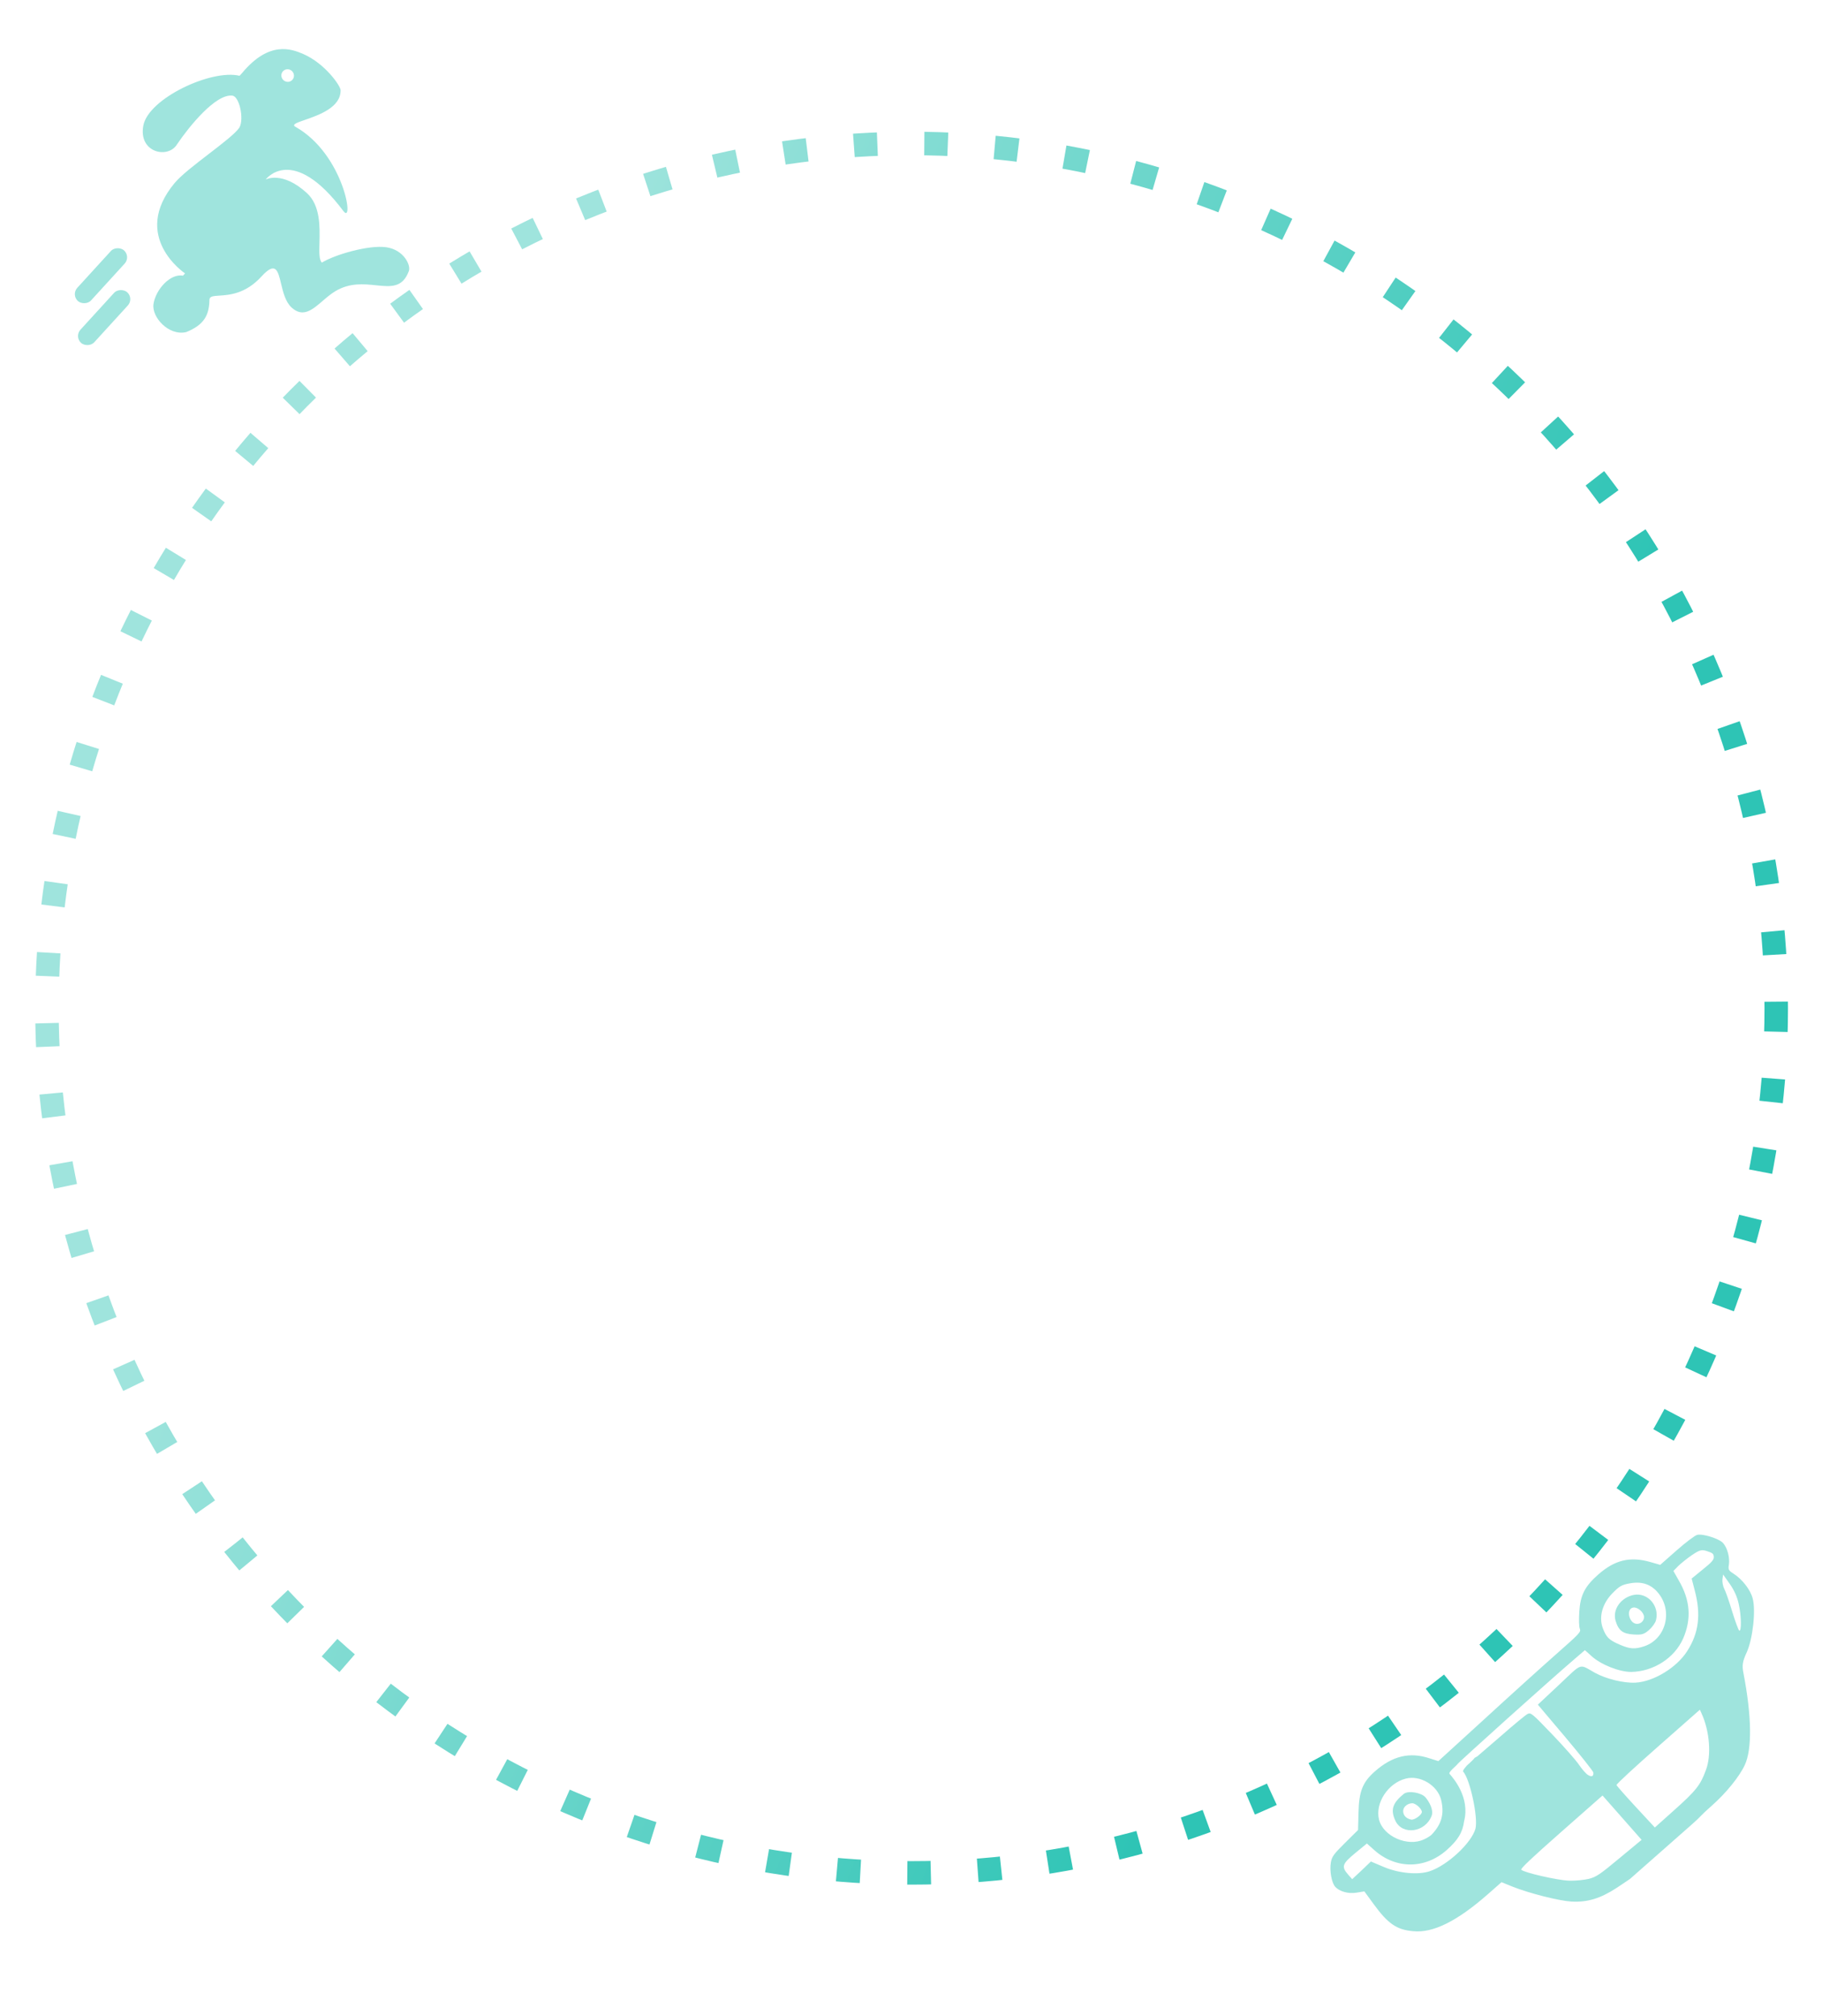 <svg width="310" height="343" viewBox="0 0 310 343" fill="none" xmlns="http://www.w3.org/2000/svg">
<path fill-rule="evenodd" clip-rule="evenodd" d="M69.564 46.107C69.926 45.118 68.714 42.522 65.763 42.071C62.812 41.619 56.947 43.317 54.771 44.678C54.278 44.228 54.312 42.93 54.355 41.305C54.426 38.586 54.521 34.95 52.212 32.843C48.008 29.005 45.202 30.544 45.202 30.544C45.202 30.544 49.758 24.363 58.42 35.9C60.324 38.436 58.573 26.259 50.267 21.572C49.592 21.191 50.495 20.878 51.891 20.394C54.243 19.577 57.996 18.275 57.952 15.345C57.94 14.616 55.309 10.803 51.609 9.195C49.593 8.319 45.809 6.88 41.2 12.412C40.989 12.664 40.759 12.894 40.759 12.894C35.975 11.728 25.249 16.741 24.385 21.372C23.522 26.002 28.623 27.082 30.132 24.538C32.153 21.556 36.695 15.914 39.544 16.272C40.739 16.422 41.539 20.202 40.751 21.663C40.146 22.64 37.904 24.363 35.545 26.175C33.24 27.946 30.825 29.802 29.721 31.128C22.11 40.274 31.485 46.515 31.485 46.515L31.135 46.899C28.979 46.496 26.496 49.238 26.116 51.725C25.775 53.953 28.707 57.192 31.678 56.502C34.688 55.28 35.59 53.673 35.634 51.005C35.644 50.401 36.283 50.36 37.306 50.294C39.01 50.183 41.78 50.004 44.486 47.041C46.897 44.398 47.284 46.014 47.816 48.237C48.16 49.673 48.564 51.363 49.614 52.321C51.541 54.08 53.125 52.718 54.888 51.203C55.574 50.614 56.287 50.001 57.057 49.54C59.511 48.07 61.912 48.32 63.985 48.536C66.481 48.795 68.501 49.006 69.564 46.107ZM49.743 13.584C50.138 13.151 50.1 12.474 49.658 12.07C49.217 11.667 48.538 11.691 48.143 12.124C47.748 12.557 47.786 13.235 48.228 13.638C48.67 14.041 49.348 14.017 49.743 13.584Z" fill="#9FE4DD"/>
<rect x="12.619" y="57.265" width="11.655" height="3.174" rx="1.587" transform="rotate(-47.612 12.619 57.265)" fill="#9FE4DD"/>
<rect x="12.078" y="50.142" width="11.655" height="3.174" rx="1.587" transform="rotate(-47.612 12.078 50.142)" fill="#9FE4DD"/>
<circle cx="155.1" cy="171.523" r="147.113" stroke="url(#paint0_linear_433_5259)" stroke-width="3.996" stroke-dasharray="4 7.99"/>
<path d="M287.959 310.301C289.52 308.926 289.12 309.077 291.25 307.2C293.696 305.043 295.947 302.254 296.864 300.28C298.126 297.556 298.05 291.989 296.631 284.625C296.371 283.325 296.477 282.669 297.195 281.109C298.241 278.779 298.761 273.934 298.202 271.93C297.805 270.429 296.418 268.673 294.937 267.723C294.115 267.201 294.018 267.045 294.157 266.198C294.34 264.99 293.908 263.358 293.169 262.52C292.51 261.772 289.72 260.89 288.764 261.13C288.395 261.213 286.845 262.378 285.282 263.755L282.473 266.231L280.75 265.737C277.323 264.773 274.737 265.401 271.928 267.877C269.663 269.873 268.884 271.365 268.707 274.178C268.623 275.499 268.648 276.806 268.8 277.115C269.023 277.642 268.771 277.904 264.694 281.498C262.292 283.615 256.824 288.554 252.532 292.498L244.723 299.622L243.213 299.142C239.86 298.032 236.928 298.724 233.937 301.36C231.83 303.217 231.22 304.761 231.139 308.415L231.061 311.341L228.848 313.533C226.931 315.424 226.603 315.874 226.434 316.869C226.197 318.244 226.56 320.3 227.159 320.979C227.877 321.795 229.39 322.233 230.796 322L232.136 321.785L233.711 323.939C236.152 327.302 237.65 328.316 240.438 328.556C243.839 328.899 247.948 326.848 253.249 322.176L255.469 320.219L257.284 320.954C260.143 322.097 265.176 323.377 267.349 323.514C270.057 323.664 272.259 323.011 275.048 321.197L277.326 319.672L282.809 314.84C283.69 314.064 284.951 312.952 287.959 310.301ZM278.334 307.433C276.551 305.502 275.074 303.826 275.039 303.695C274.985 303.542 278.164 300.619 282.084 297.165L289.22 290.876L289.52 291.537C290.892 294.554 291.21 298.661 290.239 301.167C289.308 303.718 288.564 304.656 284.733 308.072L281.559 310.91L278.334 307.433ZM270.31 319.657C269.507 319.842 267.999 320.004 266.953 319.959C265.01 319.901 259.253 318.575 258.833 318.099C258.674 317.918 260.539 316.153 265.637 311.66L272.659 305.471L275.974 309.232L279.308 313.015L275.516 316.156C272.196 318.92 271.593 319.332 270.31 319.657ZM270.184 301.977C269.854 301.785 269.175 301.015 268.647 300.233C268.118 299.451 266.062 297.117 264.094 295.068C260.641 291.47 260.459 291.308 259.884 291.614C259.574 291.766 257.521 293.455 255.346 295.372L251.342 298.82C250.324 299.395 251.682 298.521 249.393 300.538C249.982 300.019 248.734 301.159 248.953 301.408C250.131 302.745 251.518 309.251 251.036 311.125C250.372 313.522 246.3 317.351 243.242 318.357C241.318 319.005 238.084 318.716 235.561 317.68L233.248 316.699L231.654 318.225L230.063 319.708L229.404 318.96C228.186 317.578 228.344 317.117 230.578 315.269L232.564 313.639L233.86 314.791C237.508 318.016 242.451 318.007 246.121 314.773C248.046 313.076 248.857 311.757 249.106 309.848C250.154 305.784 247.231 302.468 246.632 301.789C246.373 301.494 247.865 300.356 247.963 300.148C248.155 299.818 263.896 285.663 268.034 282.137L269.662 280.742L270.836 281.8C272.478 283.252 275.547 284.451 277.558 284.449C281.35 284.367 284.896 282.088 286.367 278.779C287.818 275.447 287.591 272.266 285.661 268.936L284.718 267.271L285.541 266.425C286.02 265.963 287.079 265.11 287.884 264.561C289.225 263.662 289.528 263.595 290.492 263.913C291.394 264.205 291.576 264.366 291.587 264.881C291.62 265.375 291.229 265.799 289.697 267.029L287.825 268.559L288.357 270.625C289.429 274.672 289.037 277.835 287.068 280.898C285.285 283.717 281.348 286.1 278.278 286.27C276.281 286.38 273.247 285.632 271.366 284.594C268.597 283.05 269.34 282.797 265.269 286.627L261.653 290.014L266.332 295.551C268.899 298.601 271.04 301.304 271.089 301.542C271.176 302.19 270.822 302.381 270.184 301.977ZM294.705 274.127C294.193 272.405 293.576 270.654 293.344 270.255C293.155 269.858 293.008 269.142 293.058 268.696L293.174 267.869L294.313 269.481C295.078 270.578 295.585 271.701 295.848 272.958C296.281 274.911 296.322 277.652 295.91 277.412C295.787 277.319 295.237 275.872 294.705 274.127ZM279.781 280.075C278.164 280.615 277.311 280.561 275.542 279.786C273.729 279.009 273.268 278.53 272.665 276.888C272.014 275.007 272.67 272.737 274.383 271.027C275.503 269.878 275.926 269.627 277.246 269.389C279.239 269.001 280.791 269.484 281.989 270.843C284.705 273.924 283.521 278.792 279.781 280.075ZM242.257 312.946C239.5 314.248 235.358 312.425 234.637 309.598C233.917 306.771 236.166 303.34 239.208 302.591C241.644 301.974 244.57 303.742 245.187 306.177C245.783 308.59 245.287 310.355 243.546 312.171C243.365 312.331 242.784 312.722 242.257 312.946Z" fill="#9FE4DD"/>
<path d="M281.76 275.621C282.362 273.198 280.346 270.91 277.986 271.339C275.798 271.779 274.345 273.784 274.866 275.699C275.378 277.422 276.093 277.959 277.925 278.075C279.332 278.163 279.723 278.06 280.584 277.301C281.128 276.822 281.668 276.064 281.76 275.621ZM278.467 276.269C277.146 276.186 276.617 273.713 277.872 273.493C278.607 273.368 279.704 274.293 279.718 275.085C279.741 275.75 279.149 276.312 278.467 276.269Z" fill="#9FE4DD"/>
<path d="M243.589 308.9C243.947 307.981 243.202 306.544 242.503 305.751C241.864 305.026 239.628 304.542 238.815 305.218C236.92 306.767 236.569 307.922 237.397 309.729C238.582 312.307 242.531 311.764 243.589 308.9ZM240.123 309.58C239.68 309.487 238.981 309.217 238.791 308.499C238.512 307.498 239.443 306.798 240.278 306.787C240.877 306.782 241.949 307.769 241.917 308.281C241.884 308.792 240.697 309.637 240.123 309.58Z" fill="#9FE4DD"/>
<defs>
<linearGradient id="paint0_linear_433_5259" x1="125.28" y1="-22.982" x2="301.688" y2="48.094" gradientUnits="userSpaceOnUse">
<stop stop-color="#9FE4DD"/>
<stop offset="1" stop-color="#2EC4B5"/>
</linearGradient>
</defs>
</svg>
